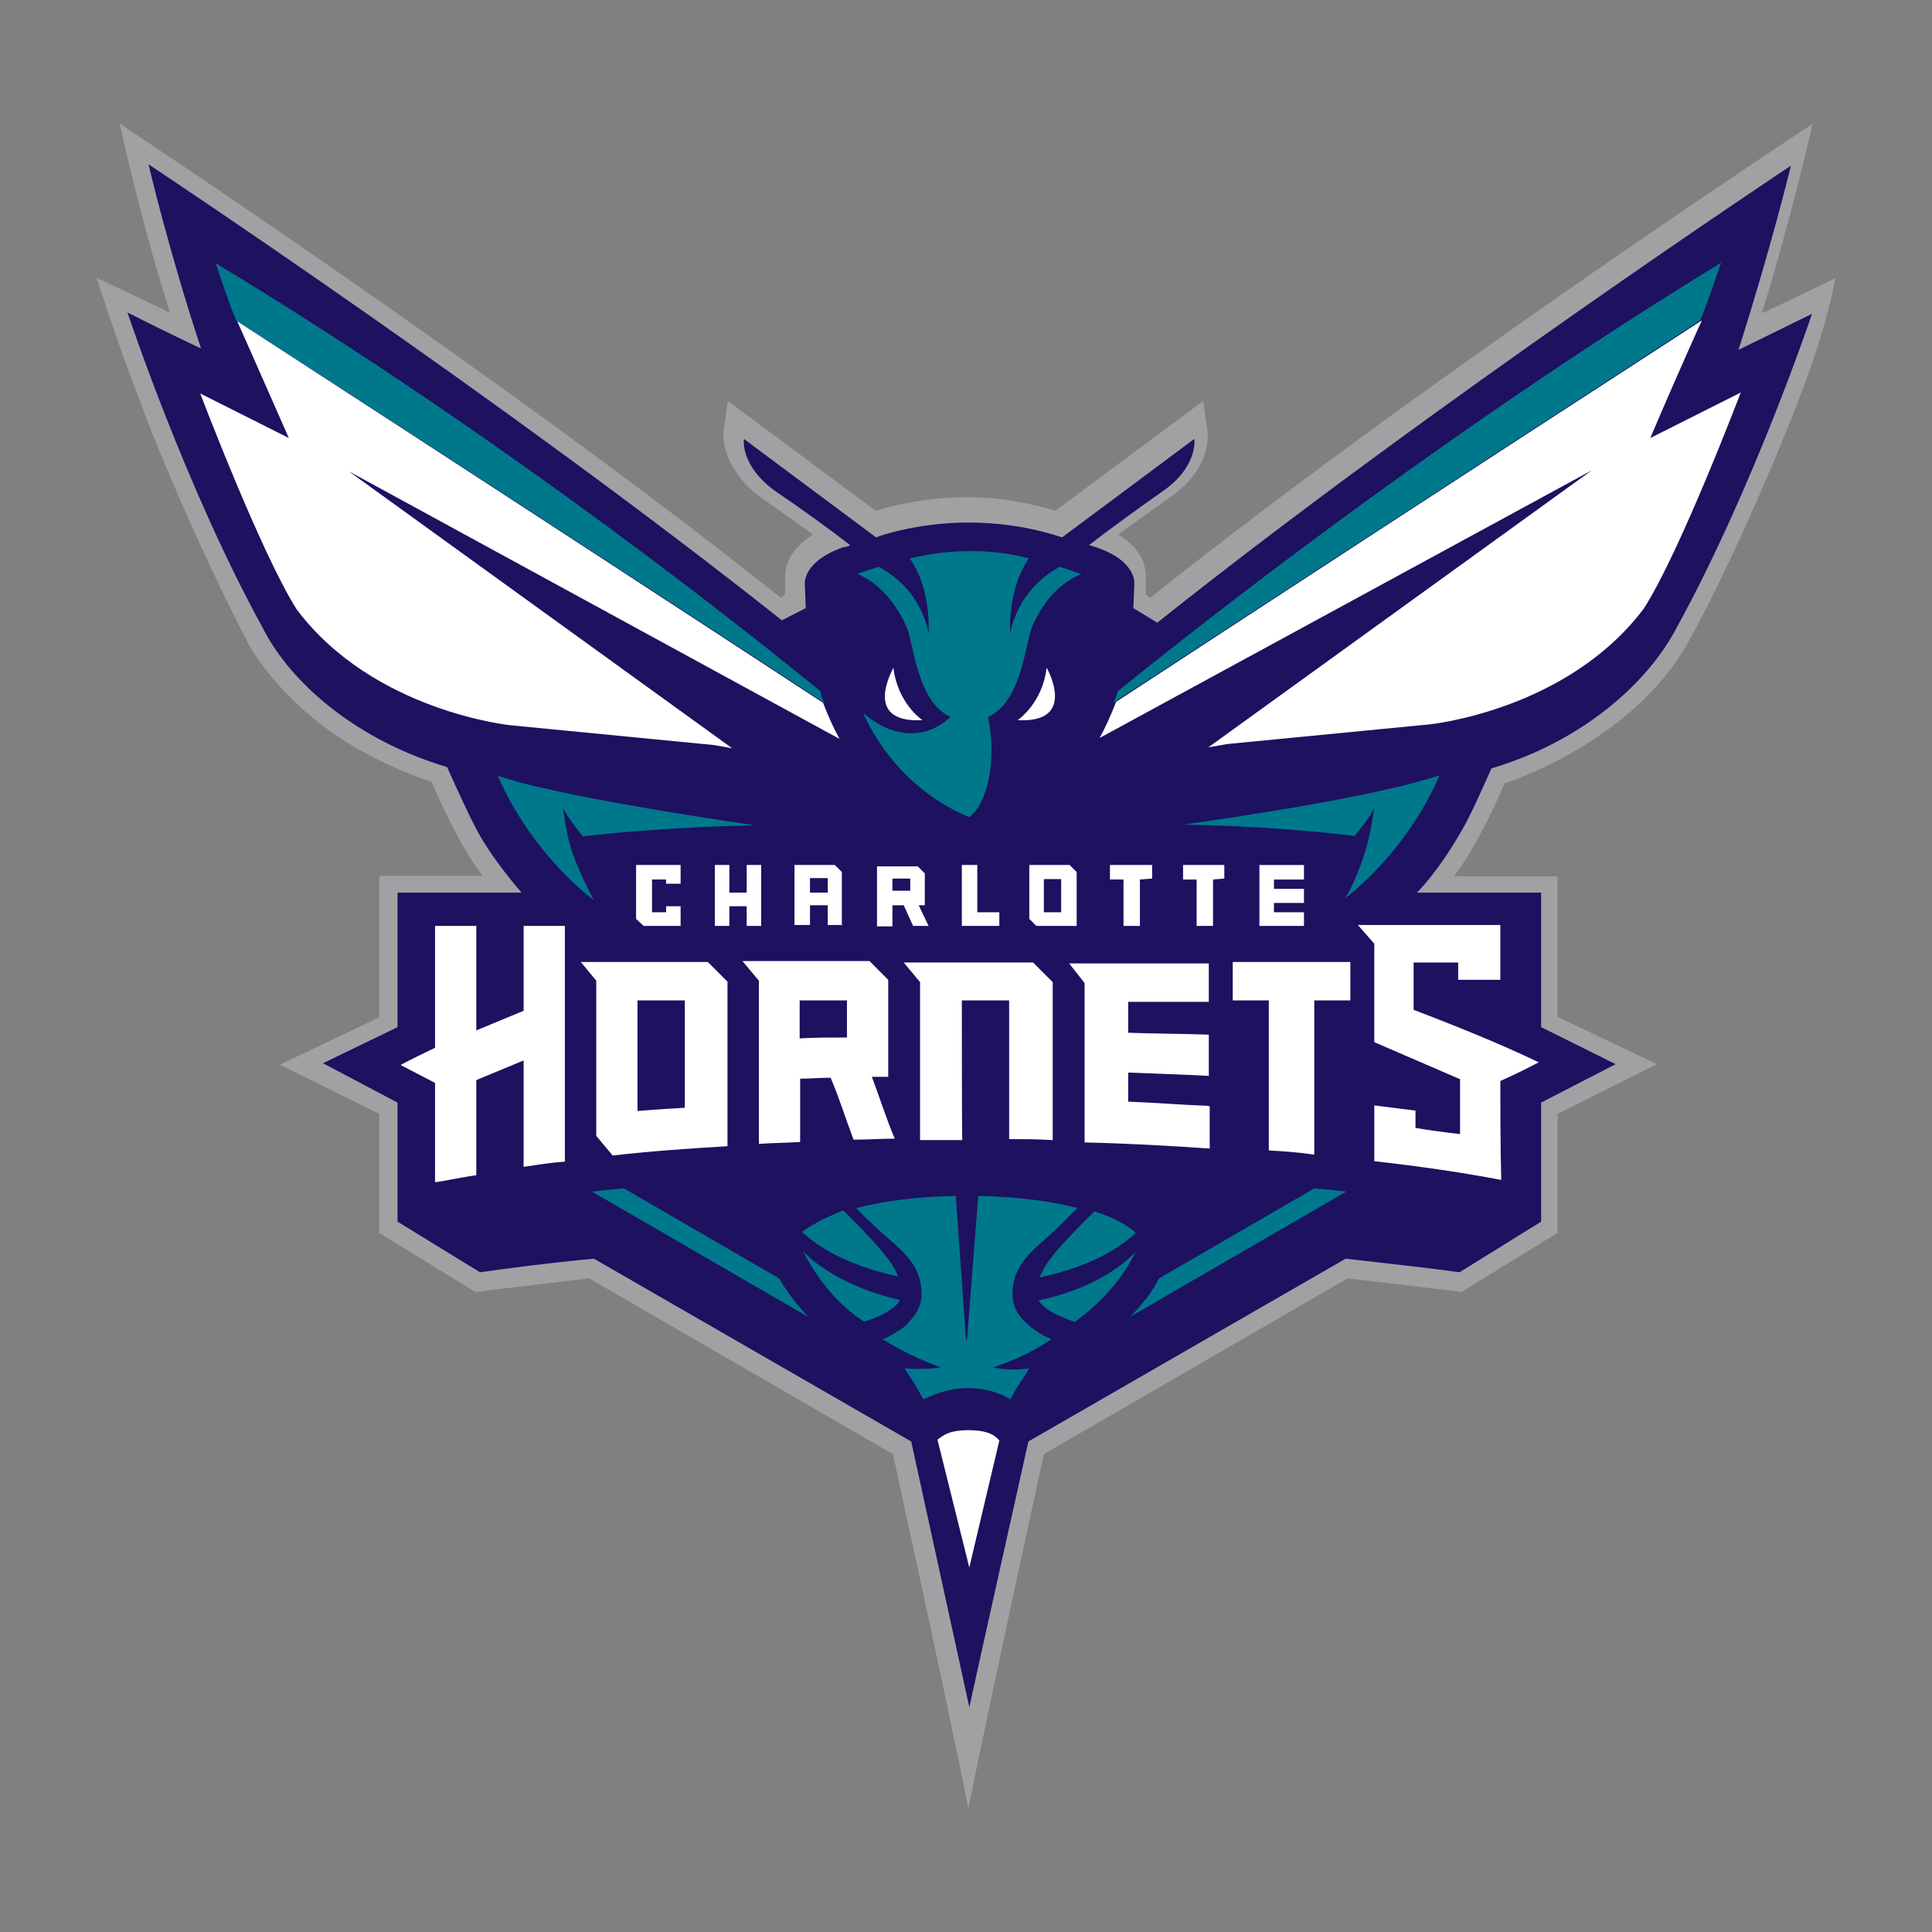 <?xml version="1.0" encoding="utf-8"?>
<!-- Generator: Adobe Illustrator 22.0.1, SVG Export Plug-In . SVG Version: 6.00 Build 0)  -->
<svg version="1.1" id="Layer_1" xmlns="http://www.w3.org/2000/svg" xmlns:xlink="http://www.w3.org/1999/xlink" x="0px" y="0px"
	 width="720px" height="720px" viewBox="0 0 720 720" style="enable-background:new 0 0 720 720;" xml:space="preserve">
<rect x="0" y="0" width="720" height="720" fill="#808080" stroke="none"/>
<style type="text/css">
	.st0{fill:#A1A1A4;}
	.st1{fill:#1D1160;}
	.st2{fill:#00788C;}
	.st3{fill:#FFFFFF;}
</style>
<g>
	<path class="st0" d="M684,103.68c0,0-21.658,10.48-27.422,13.1
		c11.528-37.377,18.864-70.565,18.864-70.565s-142.53,93.447-246.804,176.587
		l-1.572-1.223v-5.415c0-1.222,0-3.144-0.699-5.764
		c-1.048-3.493-3.493-7.336-9.607-11.179c7.685-5.764,21.135-15.021,22.357-16.244
		c10.131-8.384,11.528-17.641,10.829-22.707l-1.572-10.829l-55.02,40.871
		c-15.895-4.541-37.029-8.559-67.072,0l-55.02-40.871l-1.572,10.829
		c-0.699,4.541,1.223,14.148,10.829,22.707
		c1.223,1.572,15.021,10.48,22.357,16.244c-5.764,3.843-8.384,7.685-9.607,11.179
		c-0.699,2.62-0.699,4.541-0.699,5.764v5.415l-1.572,1.223
		C189.355,141.584,44.558,46.041,44.558,46.041s8.908,40.172,18.864,70.565
		C57.135,113.462,36,103.506,36,103.506s8.035,25.326,14.672,41.92
		c9.781,27.422,28.122,68.121,42.444,95.543
		c8.033,13.101,20.435,25.851,35.806,35.458
		c9.607,6.113,20.786,11.179,31.964,15.021c0,0,9.606,23.23,19.039,34.933h-38.601
		v52.75l-37.029,17.641l37.029,18.34v44.366l35.806,22.008
		c0,0,28.646-3.493,42.444-5.065l113.195,65.49
		c22.706,103.927,28.12,132.047,28.12,132.047s5.763-29.518,28.121-132.047
		l113.183-65.5c13.973,1.572,42.444,5.065,42.444,5.065l35.806-22.008v-44.366
		l37.029-18.515l-37.029-17.641V326.547h-38.6
		c9.607-12.228,18.864-34.585,18.864-34.585
		c18.862-6.462,51.176-23.056,67.42-50.828
		c9.607-16.594,28.819-56.942,43.491-95.543l-0.02,0.009
		C671.599,145.6,680.157,123.941,684,103.68z"/>
	<path class="st1" d="M647.867,130.392c11.877-37.029,19.562-68.643,19.562-68.643
		s-132.572,87.857-236.148,170.299l-8.908-5.415c0-0.699,0.349-8.035,0.349-8.908
		c0,0,1.223-8.559-14.323-13.799c-1.223-0.349-1.921-0.699-2.62-0.699
		c7.336-5.764,19.213-14.323,27.422-20.087
		c13.449-9.257,11.877-19.563,11.877-19.563l-49.254,36.679
		c-37.728-12.401-69.342,0-69.342,0l-49.254-36.679c0,0-1.572,9.956,11.877,19.563
		c8.559,5.764,20.436,14.323,27.773,20.087c-0.699,0.349-1.921,0.699-2.62,0.699
		c-15.371,5.415-14.323,13.799-14.323,13.799c0,0.699,0.349,8.035,0.349,8.908
		l-8.908,4.541C187.755,148.929,55.36,61.248,55.36,61.248
		s7.336,31.614,19.563,68.643c-16.244-7.685-27.422-13.449-27.422-13.449
		s21.484,64.802,50.13,117.027c10.48,21.134,35.458,42.444,68.994,52.4
		c0,0,5.764,13.1,10.48,22.357c6.053,11.76,17.054,24.185,17.272,24.43h-46.229
		v50.13l-27.772,13.449l27.772,14.672v44.366l30.741,18.864
		c11.179-1.572,25.5-3.493,42.444-5.065l118.248,68.121L361.239,636.228
		c0-0.349,22.008-99.036,22.008-99.036l118.248-68.121
		c16.593,1.921,31.266,3.493,42.444,5.065l30.393-18.864v-44.366l27.773-14.323
		l-27.773-13.799v-50.13h-46.286c0,0,7.336-6.987,16.244-22.357
		c3.843-6.463,7.336-14.672,11.528-23.929
		c33.536-9.956,58.163-31.614,68.994-52.4
		c28.819-52.4,50.478-117.027,50.478-117.027S662.888,123.056,647.867,130.392z"/>
	<path class="st2" d="M221.337,335.46c0,0-22.708-16.246-35.808-46.296l8.909,2.611
		c29.694,7.688,86.639,15.738,86.639,15.738
		c-27.427,0.701-50.831,2.611-63.931,4.182c-2.621-3.481-6.114-7.688-7.337-10.83
		c0,0,1.223,10.492,3.493,16.947C216.795,327.41,221.337,335.46,221.337,335.46z
		 M232.513,442.871c-4.192,0.363-8.031,0.701-11.875,1.233l80.527,46.634
		c-4.376-4.714-7.857-9.259-10.83-14.336L232.513,442.871z M334.702,475.7
		c-2.103-5.754-8.22-12.039-14.674-18.857l-5.754-5.754
		c-8.05,3.143-12.764,6.116-15.375,8.026
		C304.652,464.532,315.482,471.518,334.702,475.7z M305.696,257.551
		c-43.851-35.806-129.091-101.308-225.329-159.472
		c7.685,23.056,8.036,21.658,8.036,21.658
		c90.826,58.514,172.219,111.788,218.865,142.182
		C306.397,260.696,306.035,259.122,305.696,257.551z M338.001,233.97
		c2.442,5.763,3.844,27.775,16.246,33.19c-10.299,9.605-23.063,6.984-32.661-1.574
		c11.87,25.85,31.96,35.811,39.647,38.953
		c6.817-5.246,10.298-21.136,6.987-37.38c12.402-5.415,13.973-27.427,16.246-33.19
		c5.077-12.051,12.402-17.467,18.518-20.087c-2.611-0.699-5.415-1.922-8.026-2.621
		c-5.778,2.971-15.375,10.306-18.518,24.63c0,0-1.064-16.246,6.987-27.772
		c-6.382-1.748-13.538-2.705-21.081-2.749c-7.518-0.043-15.424,0.827-23.305,2.749
		c8.219,11.527,7.011,27.772,7.011,27.772
		c-3.167-14.672-12.764-21.484-18.518-24.63c-2.272,0.699-4.908,1.4-8.05,2.621
		C325.6,216.33,332.949,222.444,338.001,233.97z M335.403,484.452
		c-25.505-5.778-36.166-18.18-36.166-18.18
		c5.415,10.492,13.103,20.09,22.701,26.206
		C322.3,492.647,333.13,489.166,335.403,484.452z M387.452,476.063
		c19.558-4.207,30.05-11.193,35.803-16.608c-2.272-2.248-7.349-5.415-15.375-8.026
		l-5.754,5.754C395.841,463.661,389.724,469.947,387.452,476.063z M501.063,334.928
		c-0.121,0.097-0.435,0.338-0.435,0.338
		C500.7,335.291,500.87,335.17,501.063,334.928z M440.891,307.32
		c27.245,0.363,50.816,2.635,63.919,4.206c2.804-3.505,6.116-7.349,7.349-10.83
		c0,0-1.233,10.299-3.505,16.947c-2.587,8.51-6.237,15.69-7.591,17.285
		c2.321-1.716,23.305-17.89,35.368-45.933l-8.921,2.611
		C497.485,299.633,440.891,307.32,440.891,307.32z M416.595,257.551
		c-0.339,1.571-1.209,3.145-1.571,4.192
		c46.658-30.391,127.524-83.143,218.35-142.179c0,0,0,1.922,8.026-21.659
		C546.029,156.243,460.981,221.745,416.595,257.551z M389.193,497.893
		c-2.272-1.233-5.053-3.143-7.325-5.415c-2.635-2.611-4.545-5.754-4.545-9.96
		c0-12.402,8.558-16.947,18.156-26.206c1.934-1.91,3.844-4.182,6.116-6.116
		c-8.896-2.248-20.791-4.182-37.036-4.521l-4.182,53.621h-0.363l-3.82-53.621
		c-16.246,0.338-28.478,2.272-37.036,4.521c1.91,2.272,4.182,4.206,6.116,6.116
		c9.598,9.259,18.156,13.466,18.156,26.206c0,3.844-1.91,7.349-4.545,9.96
		c-1.571,2.272-4.714,3.844-7.325,5.415c-0.701,0.532-1.934,0.87-2.611,1.209
		c10.806,6.648,18.494,9.259,21.637,10.492c0,0-6.092,1.04-13.441,0.338
		c2.442,3.844,4.714,7.349,6.987,11.532c1.934-0.701,8.026-4.182,16.584-4.182
		c8.921,0,14.674,3.481,15.907,4.182c1.91-4.182,4.714-7.688,6.987-11.532
		c-6.987,1.233-13.441-0.338-13.441-0.338c3.143-1.233,11.169-3.505,21.637-10.492
		C391.126,498.594,389.894,498.232,389.193,497.893z M431.982,476.401
		c-2.611,5.077-6.116,9.622-10.83,14.336l80.527-46.634
		c-3.844-0.532-7.688-0.87-11.87-1.233L431.982,476.401z M423.255,466.441
		c0,0-10.492,12.765-36.166,18.18c2.272,4.545,13.466,8.026,13.466,8.026
		c9.598-6.987,17.648-15.714,22.701-26.206V466.441z"/>
	<path class="st3" d="M313.73,345.058v-0.338h0.169L313.73,345.058z M265.877,277.638
		l6.984,1.221L129.986,175.633l182.88,99.732
		c-2.272-4.192-4.206-8.382-6.116-13.446
		c-46.462-30.393-127.507-83.32-218.333-142.182c0,0,8.033,17.991,19.212,43.491
		l-33.009-16.592c0,0,22.705,59.734,35.98,80.52
		c28.645,38.076,79.819,43.141,79.819,43.141L265.877,277.638z M313.73,324.968v19.751
		h-5.246v-7.349h-6.624v7.349h-5.778v-22.362h15.037L313.73,324.968z M308.484,327.241
		h-6.624v5.415h6.624V327.241z M383.596,322.357h15.013l2.635,2.611v20.09h-15.037
		l-2.611-2.611V322.357z M389.011,339.981h6.455V327.603h-6.455V339.981z
		 M390.051,248.816c-1.571,13.449-10.83,19.565-10.83,19.565
		C401.945,269.605,390.051,248.816,390.051,248.816z M332.586,345.227h-5.754v-22.362
		h15.182l2.635,2.635v11.87h-2.272l3.675,7.688h-5.778l-3.481-7.688h-4.206
		V345.227z M332.586,331.955h6.648v-4.545h-6.648V331.955z M253.642,329.344v-6.987
		h-16.594v20.09l2.797,2.611h13.797v-7.325h-5.413v2.248h-5.241v-12.208h5.241
		v1.571H253.642z M372.427,339.981H364.208v-17.624h-5.754v22.7h13.973V339.981z
		 M343.78,268.381c0,0-9.259-6.116-10.831-19.565
		C333.118,248.816,320.716,269.605,343.78,268.381z M336.79,358.693l6.092,7.325
		v58.866h15.738c-0.169-0.532-0.169-52.049-0.169-52.049h17.624v51.687
		c5.415,0,10.83,0,16.246,0.363v-58.866l-7.325-7.325H336.79z M459.407,372.835
		h13.441v55.893c5.754,0.338,11.169,0.701,16.947,1.571V372.835h13.441v-14.336
		h-43.83V372.835z M424.815,345.058v-17.285l4.545-0.363v-5.053h-15.714v5.415h5.053
		v17.285H424.815z M440.891,327.773h5.053v17.285h6.116v-17.285l4.206-0.363v-5.053
		h-15.375V327.773z M485.954,327.773v-5.415h-16.608v22.7h16.608v-5.077h-11.193
		v-3.481h11.193v-5.246h-11.193v-3.481H485.954z M526.81,376.316v-17.624h16.608
		v6.455h15.714v-20.428h-53.089l6.116,6.987v36.674l31.96,13.804v20.428
		c0,0-7.349-0.701-16.608-2.272v-6.455l-15.351-1.934v20.791
		c16.923,1.91,32.661,4.182,47.311,6.987c-0.339-11.532-0.339-28.478-0.339-36.867
		c5.077-2.248,9.598-4.521,14.336-6.962
		C558.092,388.549,542.717,382.433,526.81,376.316z M615.025,163.229
		c10.83-25.5,19.219-43.839,19.219-43.839
		c-90.826,58.862-171.885,111.788-218.326,142.179
		c-1.934,5.065-3.844,9.257-6.116,13.449l183.393-99.732L450.319,278.511l6.987-1.223
		l75.451-7.337c0,0,51.179-5.065,79.826-43.143
		c13.441-20.786,36.142-80.518,36.142-80.518L615.025,163.229z M278.265,345.058h5.415
		v-22.7h-5.415v10.299h-6.455v-10.299h-5.415v22.7h5.415v-7.325h6.455V345.058z
		 M195.136,376.679l-17.638,7.325v-38.946h-15.371v45.425c0,0-12.752,6.092-12.752,6.455
		l12.752,6.624v37.036c5.065-0.701,9.955-1.91,15.371-2.611v-35.465l17.638-7.325
		v39.647c5.067-0.701,9.955-1.571,15.371-1.934v-87.853h-15.371V376.679z
		 M450.486,412.12c-9.96-0.338-20.09-1.209-30.05-1.571V399.718
		c9.96,0.363,20.09,0.701,30.05,1.233v-15.375
		c-9.96-0.339-20.09-0.339-30.05-0.701v-11.507h30.05v-14.336h-52.049
		l5.754,7.325v59.398c15.738,0.339,31.621,1.233,46.634,2.272v-15.714h-0.338
		V412.12z M263.781,358.499l7.337,7.349v61.308
		c-14.672,0.87-29.344,1.91-42.793,3.481l-6.114-7.325v-57.827l-5.766-6.987
		H263.781z M255.211,372.835h-17.641v41.219c6.114-0.532,11.527-0.87,17.641-1.233
		V372.835z M360.893,532.996c-7.349,0-9.259,1.934-11.531,3.505l11.87,47.674
		l11.193-47.335C370.853,534.93,368.218,532.996,360.893,532.996z M324.906,401.289
		c2.804,7.349,5.415,15.738,8.558,23.063c-5.415,0-9.96,0.363-15.375,0.363
		c-2.78-7.349-5.391-15.738-8.534-23.063c-4.207,0-7.688,0.339-11.532,0.339h0.169
		v23.595c-5.415,0.339-9.96,0.339-15.375,0.701v-60.801l-6.116-7.325h47.335
		l6.987,6.987v36.142H324.906z M315.637,372.835h-17.624v14.142
		c6.092-0.338,11.532-0.338,17.624-0.338V372.835z"/>
</g>
</svg>
